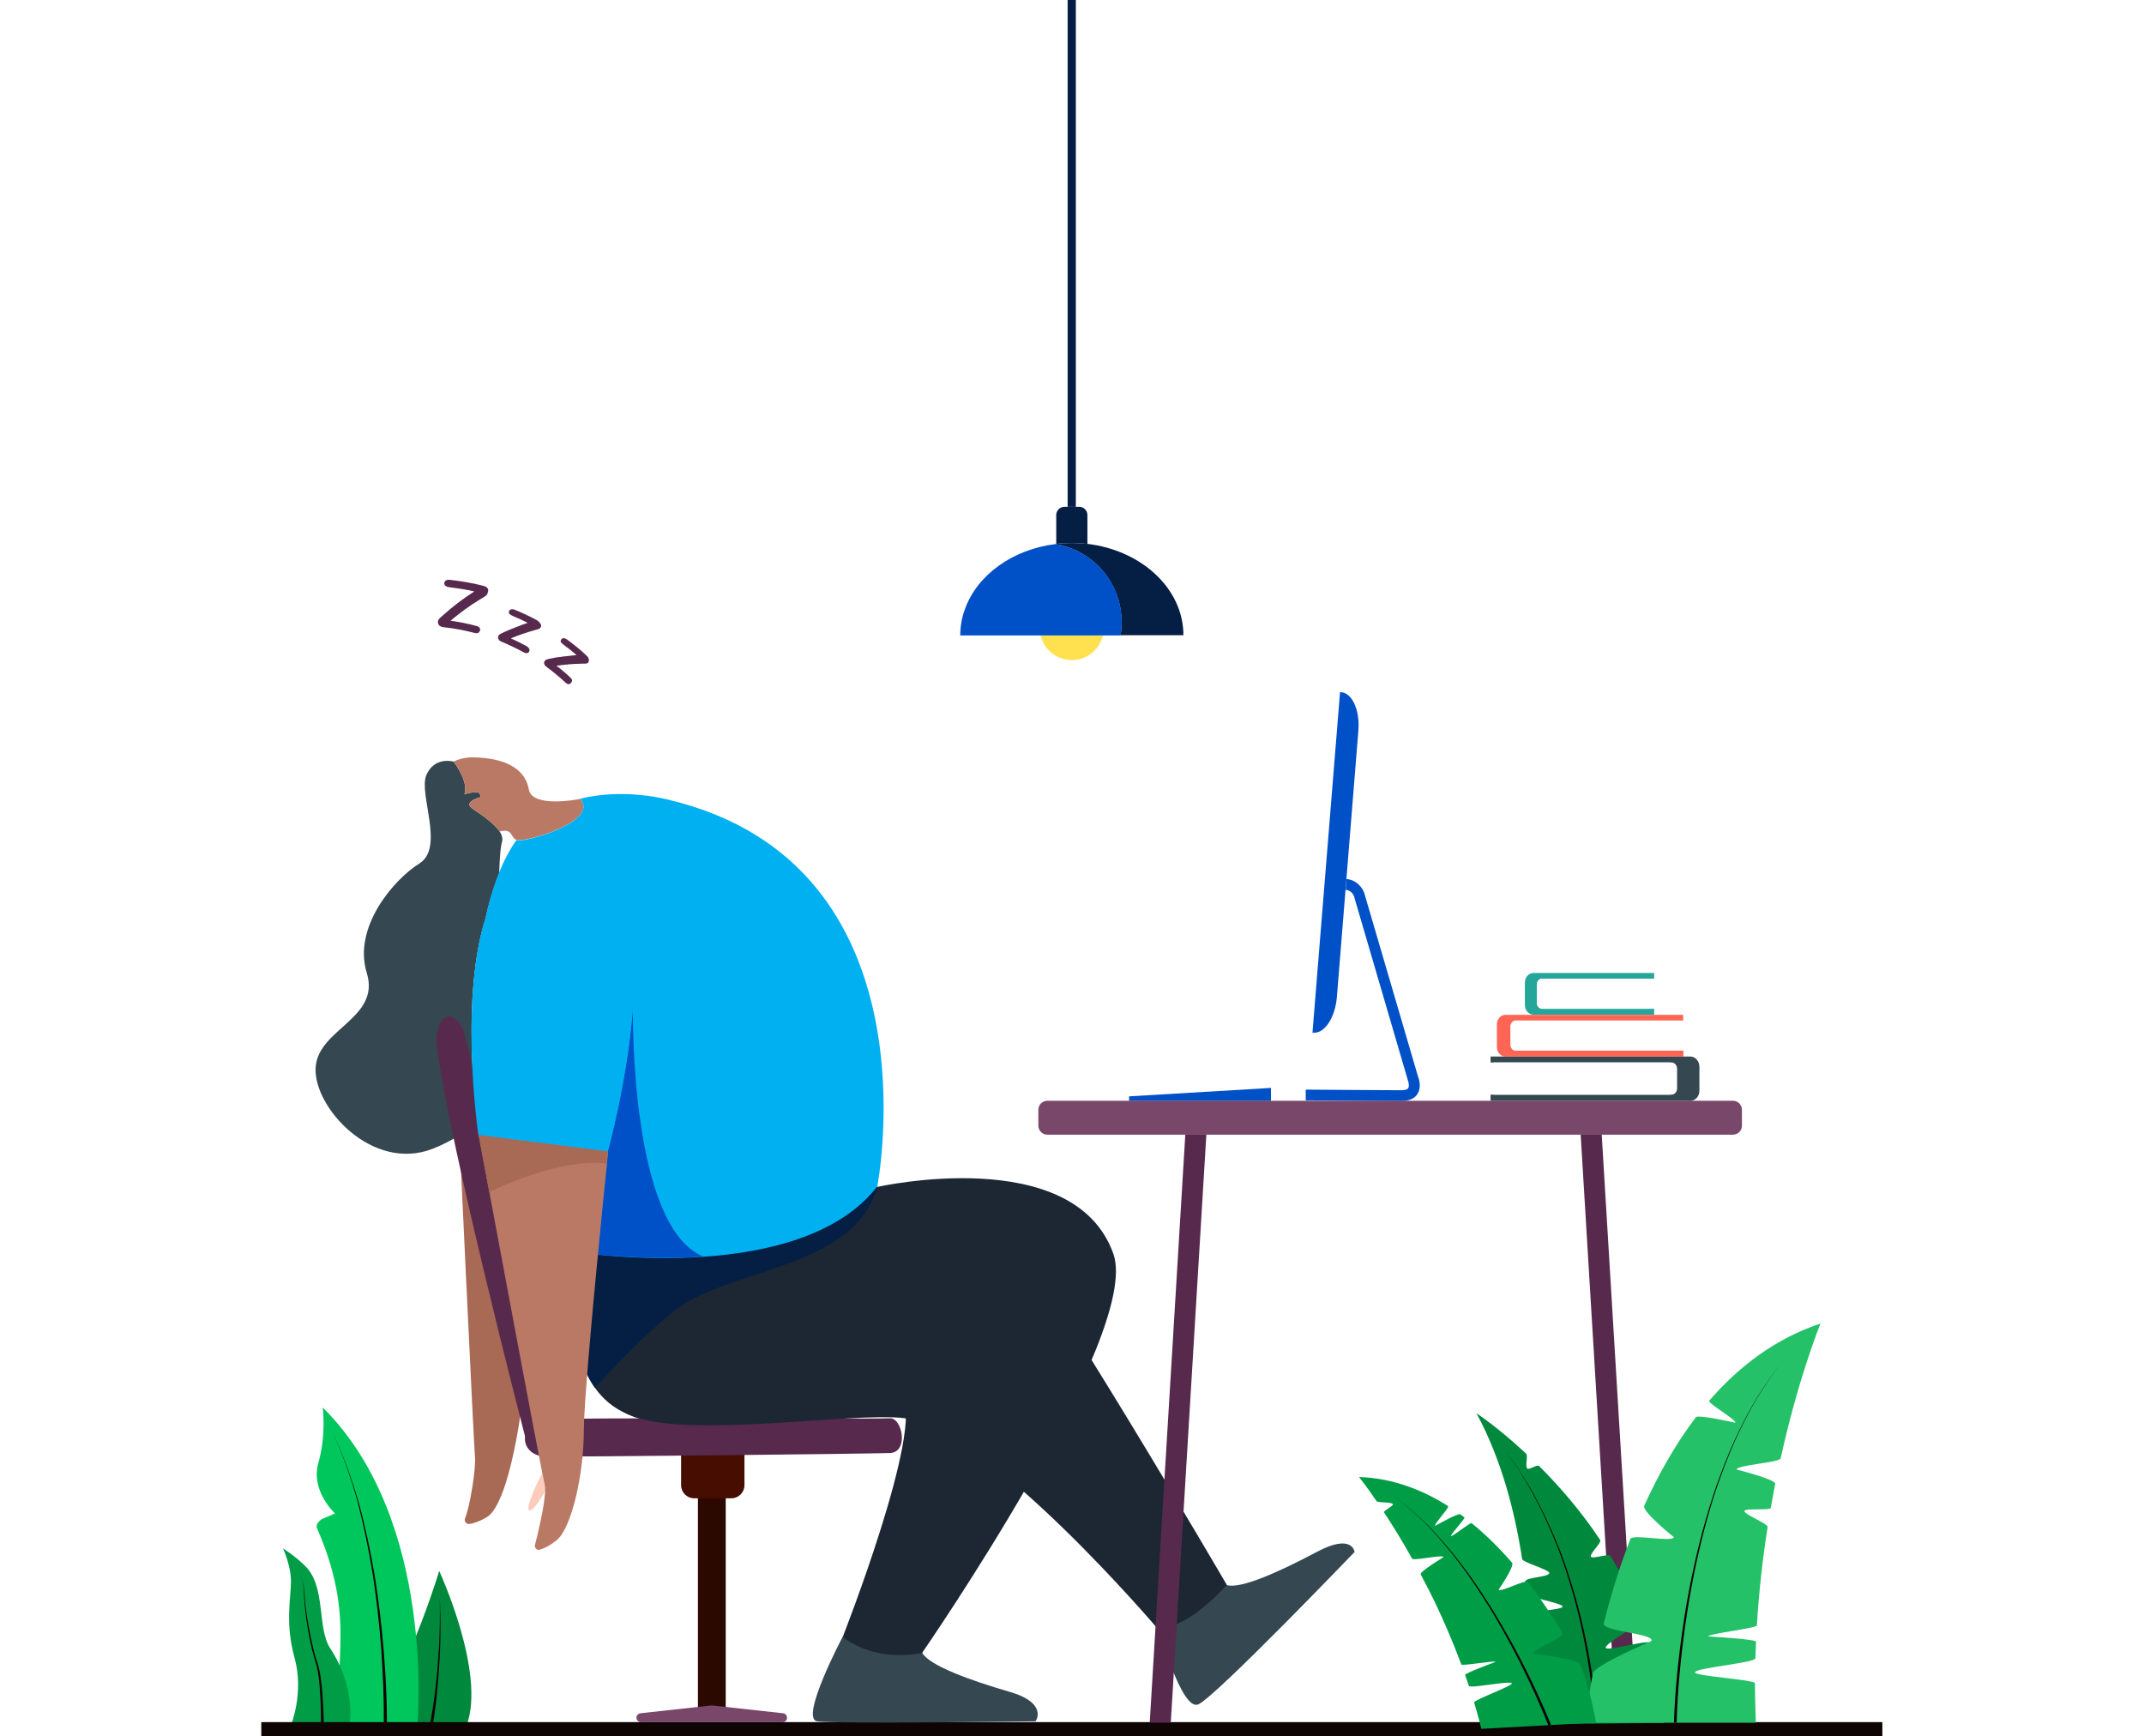 <svg width="604" height="489" viewBox="0 0 604 489" fill="none" xmlns="http://www.w3.org/2000/svg">
<g filter="url(#filter0_d)">
<path d="M159.849 273.769H191.402V307.812H159.849V364.274H117.503V307.812H7.841L6.596 281.954L116.08 110.374H159.849V273.769ZM51.077 273.769H117.503V167.784L114.36 173.359L51.077 273.769Z" fill="white"/>
</g>
<g filter="url(#filter1_d)">
<path d="M384.928 257.4C384.928 293.875 378.108 321.394 364.467 339.958C350.826 358.521 330.008 367.773 302.133 367.773C274.673 367.773 254.034 358.759 240.156 340.669C226.278 322.58 219.161 295.832 218.805 260.365V216.418C218.805 179.943 225.625 152.542 239.266 134.275C252.907 116.008 273.784 106.875 301.778 106.875C329.534 106.875 350.292 115.771 363.933 133.563C377.574 151.356 384.573 177.986 384.928 213.393V257.4ZM342.582 209.953C342.582 186.111 339.32 168.674 332.796 157.583C326.272 146.493 315.952 140.918 301.778 140.918C287.959 140.918 277.758 146.196 271.293 156.694C264.769 167.191 261.329 183.62 261.032 205.92V263.449C261.032 287.173 264.354 304.847 270.996 316.471C277.639 328.096 288.018 333.908 302.193 333.908C315.774 333.908 325.857 328.511 332.381 317.776C338.905 307.041 342.345 290.198 342.641 267.305V209.953H342.582Z" fill="white"/>
</g>
<g filter="url(#filter2_d)">
<path d="M565.758 273.769H597.311V307.812H565.758V364.274H523.412V307.812H413.691L412.445 282.013L521.988 110.433H565.758V273.769ZM456.927 273.769H523.353V167.785L520.209 173.36L456.927 273.769Z" fill="white"/>
</g>
<path d="M140.752 234.21C139.15 231.778 135.117 229.169 133.042 227.745C130.788 226.144 133.872 224.958 135.177 224.602C135.414 224.543 135.533 224.246 135.355 224.009C135.355 224.009 134.999 223.357 134.821 223.238C133.931 222.823 130.847 223.712 130.847 223.712C132.093 219.976 127.763 214.52 127.763 214.52C127.526 214.46 122.366 213.096 120.112 218.315C117.859 223.712 125.331 238.717 118.155 243.225C110.919 247.732 99.354 261.195 103.328 274.065C107.302 286.935 89.45 289.782 88.916 300.814C88.323 311.845 104.811 330.231 121.892 323.588C127.17 321.512 131.262 318.784 134.346 315.937C134.346 315.759 134.287 315.641 134.287 315.463C133.872 311.786 133.338 306.092 133.042 299.45C132.508 286.935 132.864 270.922 136.837 258.527C136.956 257.933 137.075 257.34 137.253 256.747C137.371 256.095 137.549 255.443 137.727 254.849C137.846 254.256 138.024 253.723 138.201 253.129C138.32 252.714 138.439 252.299 138.557 251.943C138.676 251.469 138.854 251.054 138.972 250.579C139.091 250.164 139.21 249.808 139.388 249.393C139.566 248.8 139.803 248.266 139.981 247.673C140.159 247.139 140.396 246.546 140.633 246.012C140.752 241.802 140.989 238.48 141.523 236.701C141.582 235.93 141.345 235.04 140.752 234.21Z" fill="#354750"/>
<path d="M128.947 310.125C128.947 310.125 133.455 406.68 133.811 410.416C134.107 413.441 132.506 423.939 131.023 427.675C130.667 428.506 131.379 429.395 132.269 429.277C133.395 429.099 134.997 428.624 137.191 427.319C141.817 424.532 145.198 408.874 146.858 396.835C148.519 384.795 164.473 319.733 164.473 319.733L128.947 310.125Z" fill="#A86955"/>
<path d="M204.448 418.838H196.619V482.714H204.448V418.838Z" fill="#2B0800"/>
<path d="M206.048 422.041H195.55C193.534 422.041 191.873 420.38 191.873 418.364V408.044H209.725V418.364C209.725 420.38 208.064 422.041 206.048 422.041Z" fill="#460D00"/>
<path d="M147.987 404.901C147.987 404.901 126.576 322.343 123.136 295.12C121.891 285.216 128.949 282.784 131.202 292.57C134.286 305.855 159.374 395.886 159.078 399.682C158.781 403.477 147.987 404.901 147.987 404.901Z" fill="#572A4D"/>
<path d="M250.708 399.504C254.266 399.385 256.045 409.112 250.708 409.289C244.065 409.527 156.822 410.476 153.204 410.238C146.206 409.705 145.791 400.868 153.857 399.919C160.677 399.088 240.507 399.859 250.708 399.504Z" fill="#572A4D"/>
<path d="M220.522 485.086H180.548C179.896 485.086 179.303 484.552 179.303 483.84C179.303 483.188 179.777 482.713 180.37 482.595L200.357 480.4C200.417 480.4 200.535 480.4 200.654 480.4L220.641 482.595C221.234 482.654 221.708 483.188 221.708 483.84C221.768 484.493 221.234 485.086 220.522 485.086Z" fill="#79476A"/>
<path d="M112.579 485.976C112.579 485.976 112.163 472.513 115.544 464.743C120.289 453.89 123.729 442.502 123.729 442.502C123.729 442.502 136.895 470.911 131.498 485.916H112.579V485.976Z" fill="#00893D"/>
<path d="M121.119 485.857C121.653 482.951 122.127 480.045 122.483 477.08C122.839 474.114 123.195 471.208 123.373 468.243C123.61 465.277 123.788 462.312 123.847 459.346C123.966 456.381 123.907 453.416 123.907 450.45C124.025 453.416 124.144 456.381 124.085 459.346C124.085 462.312 123.966 465.277 123.788 468.243C123.61 471.208 123.373 474.174 123.076 477.139C122.78 480.105 122.424 483.07 121.89 485.976L121.119 485.857Z" fill="#0E0403"/>
<path d="M117.562 485.976C117.562 485.976 123.078 428.268 90.933 396.479C90.933 396.479 91.941 404.248 89.687 412.077C87.433 419.965 94.373 426.311 94.373 426.311L90.636 427.913C89.806 428.506 88.916 429.455 89.272 430.404C101.727 458.694 91.763 471.564 97.457 486.035L117.562 485.976Z" fill="#00C75B"/>
<path d="M108.13 485.917C108.189 478.859 107.892 471.801 107.418 464.744C106.884 457.686 106.113 450.687 105.046 443.689C103.919 436.691 102.495 429.811 100.716 422.931C98.818 416.11 96.505 409.468 93.481 403.062C96.564 409.409 98.937 416.11 100.953 422.872C102.851 429.692 104.334 436.631 105.52 443.57C106.647 450.569 107.477 457.567 108.07 464.625C108.663 471.683 109.019 478.74 109.019 485.857L108.13 485.917Z" fill="#0E0403"/>
<path d="M98.405 485.976C98.405 485.976 100.599 475.893 93.008 464.269C89.271 458.516 91.881 447.069 86.069 441.197C83.163 438.291 79.723 436.156 79.723 436.156C79.723 436.156 81.976 440.96 81.976 445.468C81.976 449.975 80.256 457.211 82.985 466.997C85.713 476.783 81.976 485.916 81.976 485.916H98.405V485.976Z" fill="#009D47"/>
<path d="M90.4 485.917C90.459 482.24 90.341 478.562 90.044 474.945C89.866 473.106 89.688 471.267 89.273 469.547C89.095 468.658 88.739 467.828 88.502 466.879C88.265 465.989 88.028 465.099 87.79 464.21C86.96 460.592 86.367 456.974 85.952 453.297C85.833 452.407 85.774 451.458 85.715 450.569C85.655 449.62 85.655 448.73 85.596 447.84C85.418 446.002 85.062 444.163 84.113 442.562C85.062 444.163 85.477 446.002 85.715 447.84C85.833 448.789 85.833 449.679 85.892 450.569C85.952 451.458 86.07 452.407 86.189 453.297C86.664 456.915 87.375 460.533 88.206 464.15C88.443 465.04 88.68 465.93 88.917 466.819C89.154 467.709 89.51 468.539 89.748 469.488C90.222 471.327 90.459 473.165 90.637 475.004C90.993 478.681 91.171 482.358 91.23 486.095L90.4 485.917Z" fill="#0E0403"/>
<path d="M530.29 485.086H73.613V489H530.29V485.086Z" fill="#0E0403"/>
<path d="M293.174 178.994C294.063 182.967 297.681 185.933 301.952 185.933C306.222 185.933 309.78 182.967 310.729 178.994H293.174Z" fill="#FFE150"/>
<path d="M303.079 0H300.766V142.756H303.079V0Z" fill="#041E44"/>
<path d="M306.34 153.195V145.069C306.34 143.765 305.273 142.756 304.027 142.756H303.138H300.765H299.876C298.571 142.756 297.562 143.824 297.562 145.069V153.195C298.986 153.017 300.469 152.957 301.951 152.957C303.434 152.957 304.917 153.076 306.34 153.195Z" fill="#041E44"/>
<path d="M315.651 178.993C315.889 177.748 315.948 176.502 315.948 175.197C315.948 164.107 307.882 154.973 297.266 153.253C297.384 153.253 297.444 153.253 297.503 153.194C298.926 153.016 300.409 152.957 301.892 152.957C303.374 152.957 304.857 153.075 306.281 153.194C321.582 154.973 333.385 165.827 333.385 178.934H315.651V178.993Z" fill="#041E44"/>
<path d="M316.007 175.198C316.007 176.503 315.889 177.748 315.711 178.994H270.518C270.518 176.384 270.992 173.834 271.882 171.462C275.322 161.972 285.226 154.737 297.384 153.254C307.882 154.974 316.007 164.107 316.007 175.198Z" fill="#0050C8"/>
<path d="M370.219 290.909H369.744L377.514 194.948C380.835 194.948 383.148 199.87 382.673 205.861L376.624 280.827C376.15 286.461 373.362 290.909 370.219 290.909Z" fill="#0050C8"/>
<path d="M394.831 310.125C389.612 310.125 368.083 309.947 367.846 309.947V306.922C368.024 306.922 389.553 307.1 394.772 307.1C395.365 307.1 396.373 307.041 396.729 306.507C397.085 305.914 396.788 304.787 396.67 304.431L396.61 304.254L381.605 253.011C381.368 251.706 380.36 250.757 379.114 250.639L379.292 247.614H379.411C381.902 247.851 384.037 249.808 384.571 252.358L399.517 303.364C399.754 303.898 400.525 306.329 399.279 308.227C398.449 309.473 396.907 310.125 394.831 310.125Z" fill="#0050C8"/>
<path d="M318.084 310.125V308.821L358.058 306.448V310.125H318.084Z" fill="#0050C8"/>
<path d="M326.443 458.812C326.443 458.812 332.849 482.002 337.534 480.104C342.219 478.206 381.6 437.164 381.6 437.164C381.6 437.164 381.067 431.767 370.925 437.164C360.783 442.561 349.455 447.721 345.6 446.476C341.686 445.171 326.443 458.812 326.443 458.812Z" fill="#354750"/>
<path d="M237.422 461.006C237.422 461.006 225.204 484.077 230.186 484.848C235.583 485.679 291.749 484.848 291.749 484.848C291.749 484.848 295.426 479.748 284.394 476.545C273.363 473.343 261.679 469.132 259.781 465.514C257.883 461.896 237.422 461.006 237.422 461.006Z" fill="#354750"/>
<path d="M162.635 352.649C162.635 352.649 268.916 331.061 281.311 344.287C293.707 357.513 345.602 446.416 345.602 446.416C345.602 446.416 342.577 450.034 337.536 453.889C331.961 458.219 326.327 458.99 326.327 458.99C326.327 458.99 278.524 402.706 254.978 399.503C240.27 397.487 188.553 406.324 175.268 397.487C163.762 389.895 162.635 352.649 162.635 352.649Z" fill="#1D2733"/>
<path d="M259.782 465.574C259.782 465.574 253.852 466.997 247.328 465.574C240.804 464.15 237.423 461.066 237.423 461.066C237.423 461.066 260.553 402.172 254.089 393.098C247.565 384.024 230.069 396.004 191.34 399.978C179.36 401.224 172.065 397.131 167.676 391.022C157.831 377.204 162.635 352.768 162.635 352.768L247.209 334.323C247.209 334.323 302.485 321.869 313.635 353.124C321.819 375.899 259.782 465.574 259.782 465.574Z" fill="#1D2733"/>
<path d="M145.495 236.582C143.716 235.871 144.546 233.261 140.75 234.21C139.149 231.778 135.116 229.169 133.04 227.746C130.786 226.144 133.871 224.958 135.175 224.602C135.413 224.543 135.531 224.246 135.353 224.009C135.353 224.009 134.997 223.357 134.819 223.238C133.93 222.823 130.846 223.713 130.846 223.713C132.091 219.976 127.762 214.52 127.762 214.52C129.422 213.749 131.261 213.333 133.04 213.333C138.793 213.393 147.571 214.638 148.994 222.408C149.943 227.508 162.042 225.314 163.288 225.077H163.347H163.406C169.218 231.304 147.63 237.472 145.495 236.582Z" fill="#B97964"/>
<path d="M247.148 334.205C241.04 356.861 207.708 357.098 191.873 367.892C182.68 374.119 167.615 390.963 167.615 390.963C157.77 377.144 162.574 352.709 162.574 352.709L247.148 334.205Z" fill="#041E44"/>
<path d="M247.148 334.204C236.414 348.023 216.189 352.768 198.159 354.013C179.121 355.318 162.574 352.709 162.574 352.709C152.907 341.321 146.205 329.282 141.816 317.301C140.927 314.87 140.156 312.497 139.444 310.066C132.03 285.037 134.403 261.255 140.511 246.012C141.994 242.335 143.655 239.192 145.493 236.641C147.569 237.531 169.217 231.363 163.405 225.017C176.037 221.814 188.492 225.313 188.492 225.313C264.882 243.581 247.148 334.204 247.148 334.204Z" fill="#00B0F1"/>
<path d="M198.16 353.954C185.943 354.785 174.793 354.014 168.328 353.361C169.396 342.448 170.345 332.662 170.878 327.74C171.116 325.545 171.234 324.241 171.234 324.241C171.234 324.241 176.691 304.609 178.292 284.148C178.292 285.571 177.521 345.592 198.16 353.954Z" fill="#0050C8"/>
<path d="M153.5 420.202C153.5 420.202 150.06 426.311 148.992 425.362C147.925 424.413 152.669 414.865 152.729 415.042C153.085 416.822 153.322 417.949 153.381 418.304C153.5 418.779 153.559 419.431 153.5 420.202Z" fill="#FDCCBB"/>
<path d="M143.181 320.682L134.818 319.615C134.818 319.615 136.005 326.079 137.843 335.747C142.291 359.589 150.357 402.766 152.789 415.042C153.145 416.822 153.382 417.949 153.441 418.304C153.56 418.779 153.56 419.431 153.56 420.202C153.382 424.295 151.543 432.005 150.713 435.207C150.535 436.038 151.247 436.749 152.077 436.512C153.145 436.216 154.746 435.504 156.822 433.843C161.033 430.463 164.473 415.161 164.473 403.003C164.473 396.301 166.549 372.874 168.446 353.361C169.514 342.449 170.463 332.663 170.997 327.74C171.234 325.546 171.353 324.241 171.353 324.241L143.181 320.682Z" fill="#B97964"/>
<path d="M171.234 324.241C171.234 324.241 171.115 325.486 170.878 327.74C157.296 326.079 138.377 335.509 137.843 335.806C136.064 326.138 134.818 319.674 134.818 319.674L171.234 324.241Z" fill="#A86955"/>
<path d="M156.584 239.251C146.205 239.904 140.215 247.851 136.775 258.527C130.666 277.802 133.157 305.855 134.284 315.938C134.581 318.31 134.759 319.674 134.759 319.674L143.121 320.742L171.234 324.3C171.234 324.3 176.69 304.669 178.291 284.207C180.071 261.552 177.105 237.947 156.584 239.251Z" fill="#00B0F1"/>
<path d="M488.181 319.615H295.072C293.648 319.615 292.521 318.488 292.521 317.064V312.616C292.521 311.193 293.648 310.066 295.072 310.066H488.181C489.604 310.066 490.731 311.193 490.731 312.616V317.064C490.731 318.488 489.604 319.615 488.181 319.615Z" fill="#79476A"/>
<path d="M461.255 485.263H455.324L445.301 319.614H451.232L461.255 485.263Z" fill="#572A4D"/>
<path d="M323.895 485.263H329.825L339.849 319.614H333.918L323.895 485.263Z" fill="#572A4D"/>
<path d="M430.711 485.679C430.711 485.679 431.126 481.29 431.245 474.113C431.245 473.046 444.352 471.919 444.352 470.733C444.352 469.843 431.304 468.953 431.245 468.064C431.186 464.09 431.008 459.583 430.652 454.779C430.593 453.77 440.319 453.533 440.201 452.525C440.141 451.576 430.237 449.915 430.118 448.966C429.999 447.78 429.881 446.653 429.703 445.467C429.584 444.281 436.642 444.281 436.464 443.036C436.346 442.146 428.991 440.07 428.813 439.181C426.738 425.48 422.823 410.772 415.943 398.08C415.943 398.08 421.993 402.053 429.94 409.467C430.533 410.06 429.584 413.025 430.237 413.618C430.83 414.212 432.965 412.373 433.617 412.966C439.133 418.482 445.242 425.421 450.758 433.724C451.351 434.554 447.673 437.698 448.207 438.528C448.622 439.181 453.249 437.579 453.664 438.232C456.985 443.688 460.01 449.619 462.501 456.024C462.916 457.151 451.944 462.963 452.359 464.149C452.715 465.276 464.517 461.659 464.873 462.845C465.822 465.929 466.593 469.072 467.245 472.334C467.423 473.105 455.739 476.011 455.858 476.782C455.977 477.435 467.898 475.952 467.957 476.664C468.372 479.51 468.669 482.357 468.847 485.323L430.711 485.679Z" fill="#00893D"/>
<path d="M449.216 485.204C448.919 478.383 448.03 471.503 446.784 464.742C445.539 457.981 443.937 451.279 441.862 444.696C439.904 438.113 437.235 431.707 434.27 425.48L431.898 420.854C431.067 419.312 430.178 417.888 429.288 416.406L427.983 414.211C427.509 413.5 426.975 412.788 426.501 412.076L423.535 407.865L426.56 412.076C427.034 412.788 427.568 413.44 428.043 414.211L429.407 416.406C430.296 417.888 431.245 419.312 432.076 420.854L434.448 425.421C437.473 431.589 440.201 437.994 442.217 444.577C444.353 451.161 446.013 457.862 447.318 464.624C448.623 471.444 449.572 478.265 449.928 485.204H449.216Z" fill="#0E0403"/>
<path d="M446.605 485.204C446.605 485.204 447.139 479.807 448.741 471.326C449.156 469.131 465.288 462.192 465.288 462.192C465.762 459.998 451.232 459.642 451.825 457.21C452.24 455.609 452.655 453.948 453.129 452.228C453.426 451.101 453.782 449.915 454.138 448.729C455.561 443.806 457.281 438.706 459.298 433.487C459.891 432.004 470.981 434.495 471.574 433.012C471.574 433.012 462.441 425.717 463.212 424.116C467.126 415.457 471.93 406.916 477.743 399.206C478.395 398.376 488.833 400.748 488.833 400.748C489.426 400.037 480.886 395.233 481.538 394.521C489.901 384.854 500.221 377.025 512.853 372.814C512.853 372.814 511.193 376.906 508.82 384.201C506.685 390.725 504.076 399.799 501.644 410.772C501.347 412.017 489.486 412.61 489.189 413.915C489.189 413.915 500.339 416.762 500.102 417.948C499.687 420.142 499.272 422.396 498.856 424.709C498.738 425.539 491.561 424.768 491.443 425.599C491.265 426.607 498.145 429.157 497.967 430.165C496.603 438.765 495.535 448.077 494.942 457.863C494.883 458.634 481.301 460.176 481.242 460.947C481.242 460.947 494.705 461.718 494.705 462.429C494.645 463.971 494.586 465.573 494.527 467.115C494.468 468.42 477.505 469.784 477.505 471.088C477.505 472.156 494.408 473.105 494.408 474.173C494.408 477.79 494.527 481.527 494.646 485.263H446.605V485.204Z" fill="#25C168"/>
<path d="M471.574 485.204C471.871 476.129 472.82 467.055 474.124 458.1C475.429 449.144 477.268 440.188 479.581 431.47C480.767 427.081 482.072 422.752 483.555 418.481C485.097 414.211 486.698 410 488.596 405.849C490.494 401.756 492.569 397.664 494.883 393.809C497.255 389.954 499.864 386.217 502.711 382.718C499.864 386.217 497.314 390.013 494.942 393.868C492.629 397.783 490.612 401.816 488.714 405.967C486.876 410.119 485.275 414.33 483.792 418.6C482.309 422.87 481.064 427.259 479.937 431.589C477.683 440.366 475.963 449.263 474.718 458.218C473.472 467.174 472.582 476.189 472.345 485.263L471.574 485.204Z" fill="#0E0403"/>
<path d="M449.631 485.204C449.631 485.204 447.674 473.935 444.946 468.657C444.234 467.293 432.135 465.869 432.135 465.869C431.364 464.505 440.972 461.362 440.083 459.879C439.489 458.871 438.837 457.862 438.244 456.854C437.829 456.142 437.354 455.431 436.88 454.719C434.923 451.754 432.788 448.67 430.415 445.645C429.763 444.755 422.883 448.61 422.171 447.78C422.171 447.78 426.797 441.137 425.967 440.188C422.527 436.215 418.731 432.419 414.58 429.038C414.224 428.742 409.123 432.953 408.767 432.656C408.471 432.419 412.86 427.674 412.563 427.437C412.148 427.141 411.792 426.844 411.377 426.547C410.784 426.132 404.319 429.809 404.319 429.809C403.786 429.454 408.471 424.59 407.937 424.234C400.464 419.49 392.042 416.346 382.85 416.05C382.85 416.05 384.807 418.422 387.772 422.811C388.187 423.404 391.983 422.989 392.398 423.701C392.695 424.116 389.611 425.598 389.907 426.014C392.22 429.513 394.949 433.902 397.795 439.002C398.211 439.773 406.217 437.816 406.692 438.587C406.692 438.587 399.871 442.739 400.227 443.45C400.939 444.815 401.65 446.238 402.421 447.661C402.659 448.195 403.845 450.508 404.141 451.101C406.751 456.558 409.301 462.489 411.674 468.835C411.852 469.368 421.163 467.648 421.341 468.123C421.341 468.123 412.563 471.326 412.741 471.8C413.097 472.808 413.453 473.816 413.809 474.884C414.105 475.714 425.611 473.283 425.908 474.172C426.145 474.884 415.114 478.858 415.291 479.569C416.003 482.001 416.715 484.433 417.308 486.983L449.631 485.204Z" fill="#009D47"/>
<path d="M436.225 486.093C433.794 479.866 430.947 473.816 427.981 467.826C424.957 461.895 421.695 456.024 418.077 450.389C414.518 444.755 410.604 439.299 406.215 434.198C401.886 429.098 397.022 424.472 391.447 420.676C397.022 424.412 401.945 429.038 406.334 434.08C410.782 439.121 414.756 444.518 418.373 450.152C422.051 455.787 425.372 461.599 428.456 467.53C431.54 473.461 434.387 479.569 436.937 485.797L436.225 486.093Z" fill="#0E0403"/>
<path d="M476.202 297.611H419.918V299.271H470.152C471.042 299.271 471.754 300.043 471.754 301.051V306.566C471.754 307.575 471.042 308.346 470.152 308.346H419.918V310.066H476.202C477.625 310.066 478.752 308.82 478.752 307.219V300.458C478.752 298.916 477.625 297.611 476.202 297.611Z" fill="#354750"/>
<path d="M472.464 306.566V301.05C472.464 300.042 471.753 299.271 470.863 299.271H420.807V308.345H470.863C471.753 308.345 472.464 307.574 472.464 306.566Z" fill="white"/>
<path d="M424.072 285.868H474.187V287.469H427.096C426.266 287.469 425.554 288.24 425.554 289.13V294.29C425.554 295.238 426.207 295.95 427.096 295.95H474.247V297.611H424.131C422.826 297.611 421.699 296.425 421.699 294.942V288.537C421.699 287.054 422.767 285.868 424.072 285.868Z" fill="#FF6555"/>
<path d="M425.555 294.289V289.129C425.555 288.18 426.207 287.469 427.037 287.469H473.417V295.95H427.037C426.207 295.95 425.555 295.238 425.555 294.289Z" fill="white"/>
<path d="M432.967 282.487V277.327C432.967 276.378 433.619 275.667 434.509 275.667H466.001V274.065H432.018C430.713 274.065 429.586 275.252 429.586 276.734V283.14C429.586 284.622 430.653 285.809 432.018 285.809H466.001V284.148H434.509C433.678 284.148 432.967 283.436 432.967 282.487Z" fill="#24A69B"/>
<path d="M434.388 275.667C433.617 275.667 432.965 276.438 432.965 277.327V282.487C432.965 283.436 433.617 284.148 434.388 284.148H464.517V275.667H434.388Z" fill="white"/>
<path d="M136.124 164.997C133.099 164.226 129.956 163.692 126.813 163.336C126.279 163.277 125.923 163.336 125.627 163.514C125.33 163.692 125.211 163.929 125.152 164.226C125.152 164.522 125.211 164.76 125.449 164.997C125.686 165.175 126.042 165.353 126.575 165.412C128.948 165.709 131.32 166.064 133.633 166.598C130.371 168.674 127.347 170.987 124.618 173.478C124.5 173.597 124.322 173.715 124.144 173.893C123.966 174.071 123.847 174.19 123.729 174.308C123.61 174.427 123.551 174.546 123.491 174.664C123.432 174.783 123.373 174.901 123.373 175.079C123.314 175.494 123.491 175.91 123.729 176.147C124.025 176.443 124.44 176.621 125.033 176.681C127.999 176.977 130.905 177.57 133.693 178.282C134.108 178.401 134.404 178.401 134.701 178.282C134.938 178.163 135.116 177.926 135.235 177.63C135.294 177.333 135.294 177.096 135.116 176.859C134.938 176.621 134.641 176.443 134.226 176.325C131.854 175.672 129.422 175.198 126.931 174.842C129.541 172.648 132.328 170.572 135.412 168.733C136.124 168.318 136.599 168.022 136.895 167.784C137.132 167.606 137.37 167.251 137.429 166.835C137.785 165.946 137.31 165.293 136.124 164.997Z" fill="#572A4D"/>
<path d="M151.069 174.605C149.112 173.537 147.036 172.588 145.019 171.758C144.604 171.58 144.308 171.58 144.011 171.639C143.714 171.699 143.537 171.877 143.418 172.173C143.299 172.529 143.359 172.826 143.596 173.004C143.833 173.182 144.248 173.419 144.782 173.656C146.087 174.19 147.392 174.783 148.637 175.435C148.4 175.554 148.044 175.672 147.688 175.791C147.273 175.91 146.799 176.088 146.265 176.325C145.672 176.562 145.079 176.74 144.426 177.037C143.774 177.274 143.062 177.57 142.291 177.926C141.579 178.223 141.105 178.519 140.868 178.638C140.63 178.757 140.453 178.934 140.393 179.172C140.275 179.528 140.275 179.824 140.453 180.061C140.571 180.358 140.868 180.595 141.342 180.773C143.418 181.663 145.494 182.612 147.51 183.738C147.866 183.916 148.163 184.035 148.459 183.976C148.696 183.916 148.934 183.798 149.052 183.561C149.171 183.323 149.23 183.027 149.112 182.79C148.993 182.552 148.815 182.315 148.459 182.078C146.976 181.247 145.434 180.476 143.892 179.824C146.028 178.934 148.281 178.163 150.594 177.511C150.832 177.452 151.069 177.392 151.247 177.333C151.425 177.274 151.543 177.214 151.662 177.214C151.78 177.155 151.899 177.096 152.018 177.037C152.136 176.918 152.255 176.859 152.314 176.74C152.492 176.384 152.492 176.088 152.314 175.791C151.958 175.198 151.603 174.901 151.069 174.605Z" fill="#572A4D"/>
<path d="M165.837 185.518C165.719 185.162 165.422 184.806 164.948 184.391C163.287 182.849 161.508 181.425 159.728 180.121C159.373 179.883 159.076 179.765 158.78 179.765C158.483 179.765 158.246 179.883 158.127 180.121C157.89 180.417 157.89 180.714 158.068 180.951C158.246 181.188 158.602 181.485 159.076 181.84C160.203 182.671 161.33 183.56 162.397 184.509C162.101 184.569 161.804 184.628 161.389 184.628C160.974 184.687 160.499 184.747 159.847 184.806C159.254 184.865 158.602 184.925 157.89 185.043C157.178 185.102 156.467 185.221 155.636 185.399C154.865 185.518 154.331 185.636 154.094 185.755C153.857 185.814 153.62 185.933 153.501 186.111C153.323 186.407 153.205 186.704 153.323 187C153.382 187.297 153.62 187.593 154.035 187.89C155.873 189.254 157.653 190.737 159.313 192.279C159.61 192.575 159.906 192.694 160.144 192.694C160.44 192.694 160.618 192.635 160.855 192.397C161.033 192.16 161.152 191.923 161.152 191.686C161.152 191.389 160.974 191.093 160.677 190.855C159.432 189.669 158.127 188.542 156.763 187.534C159.076 187.178 161.448 187 163.88 186.941C164.117 186.941 164.355 186.941 164.532 186.941C164.71 186.941 164.888 186.941 165.007 186.941C165.126 186.941 165.244 186.882 165.422 186.822C165.541 186.763 165.659 186.704 165.778 186.585C165.897 186.17 165.956 185.814 165.837 185.518Z" fill="#572A4D"/>
<defs>
<filter id="filter0_d" x="0.596" y="107.374" width="196.806" height="265.901" filterUnits="userSpaceOnUse" color-interpolation-filters="sRGB">
<feFlood flood-opacity="0" result="BackgroundImageFix"/>
<feColorMatrix in="SourceAlpha" type="matrix" values="0 0 0 0 0 0 0 0 0 0 0 0 0 0 0 0 0 0 127 0"/>
<feOffset dy="3"/>
<feGaussianBlur stdDeviation="3"/>
<feColorMatrix type="matrix" values="0 0 0 0 0 0 0 0 0 0 0 0 0 0 0 0 0 0 0.1 0"/>
<feBlend mode="normal" in2="BackgroundImageFix" result="effect1_dropShadow"/>
<feBlend mode="normal" in="SourceGraphic" in2="effect1_dropShadow" result="shape"/>
</filter>
<filter id="filter1_d" x="212.805" y="103.875" width="178.124" height="272.899" filterUnits="userSpaceOnUse" color-interpolation-filters="sRGB">
<feFlood flood-opacity="0" result="BackgroundImageFix"/>
<feColorMatrix in="SourceAlpha" type="matrix" values="0 0 0 0 0 0 0 0 0 0 0 0 0 0 0 0 0 0 127 0"/>
<feOffset dy="3"/>
<feGaussianBlur stdDeviation="3"/>
<feColorMatrix type="matrix" values="0 0 0 0 0 0 0 0 0 0 0 0 0 0 0 0 0 0 0.1 0"/>
<feBlend mode="normal" in2="BackgroundImageFix" result="effect1_dropShadow"/>
<feBlend mode="normal" in="SourceGraphic" in2="effect1_dropShadow" result="shape"/>
</filter>
<filter id="filter2_d" x="406.445" y="107.433" width="196.865" height="265.841" filterUnits="userSpaceOnUse" color-interpolation-filters="sRGB">
<feFlood flood-opacity="0" result="BackgroundImageFix"/>
<feColorMatrix in="SourceAlpha" type="matrix" values="0 0 0 0 0 0 0 0 0 0 0 0 0 0 0 0 0 0 127 0"/>
<feOffset dy="3"/>
<feGaussianBlur stdDeviation="3"/>
<feColorMatrix type="matrix" values="0 0 0 0 0 0 0 0 0 0 0 0 0 0 0 0 0 0 0.1 0"/>
<feBlend mode="normal" in2="BackgroundImageFix" result="effect1_dropShadow"/>
<feBlend mode="normal" in="SourceGraphic" in2="effect1_dropShadow" result="shape"/>
</filter>
</defs>
</svg>
